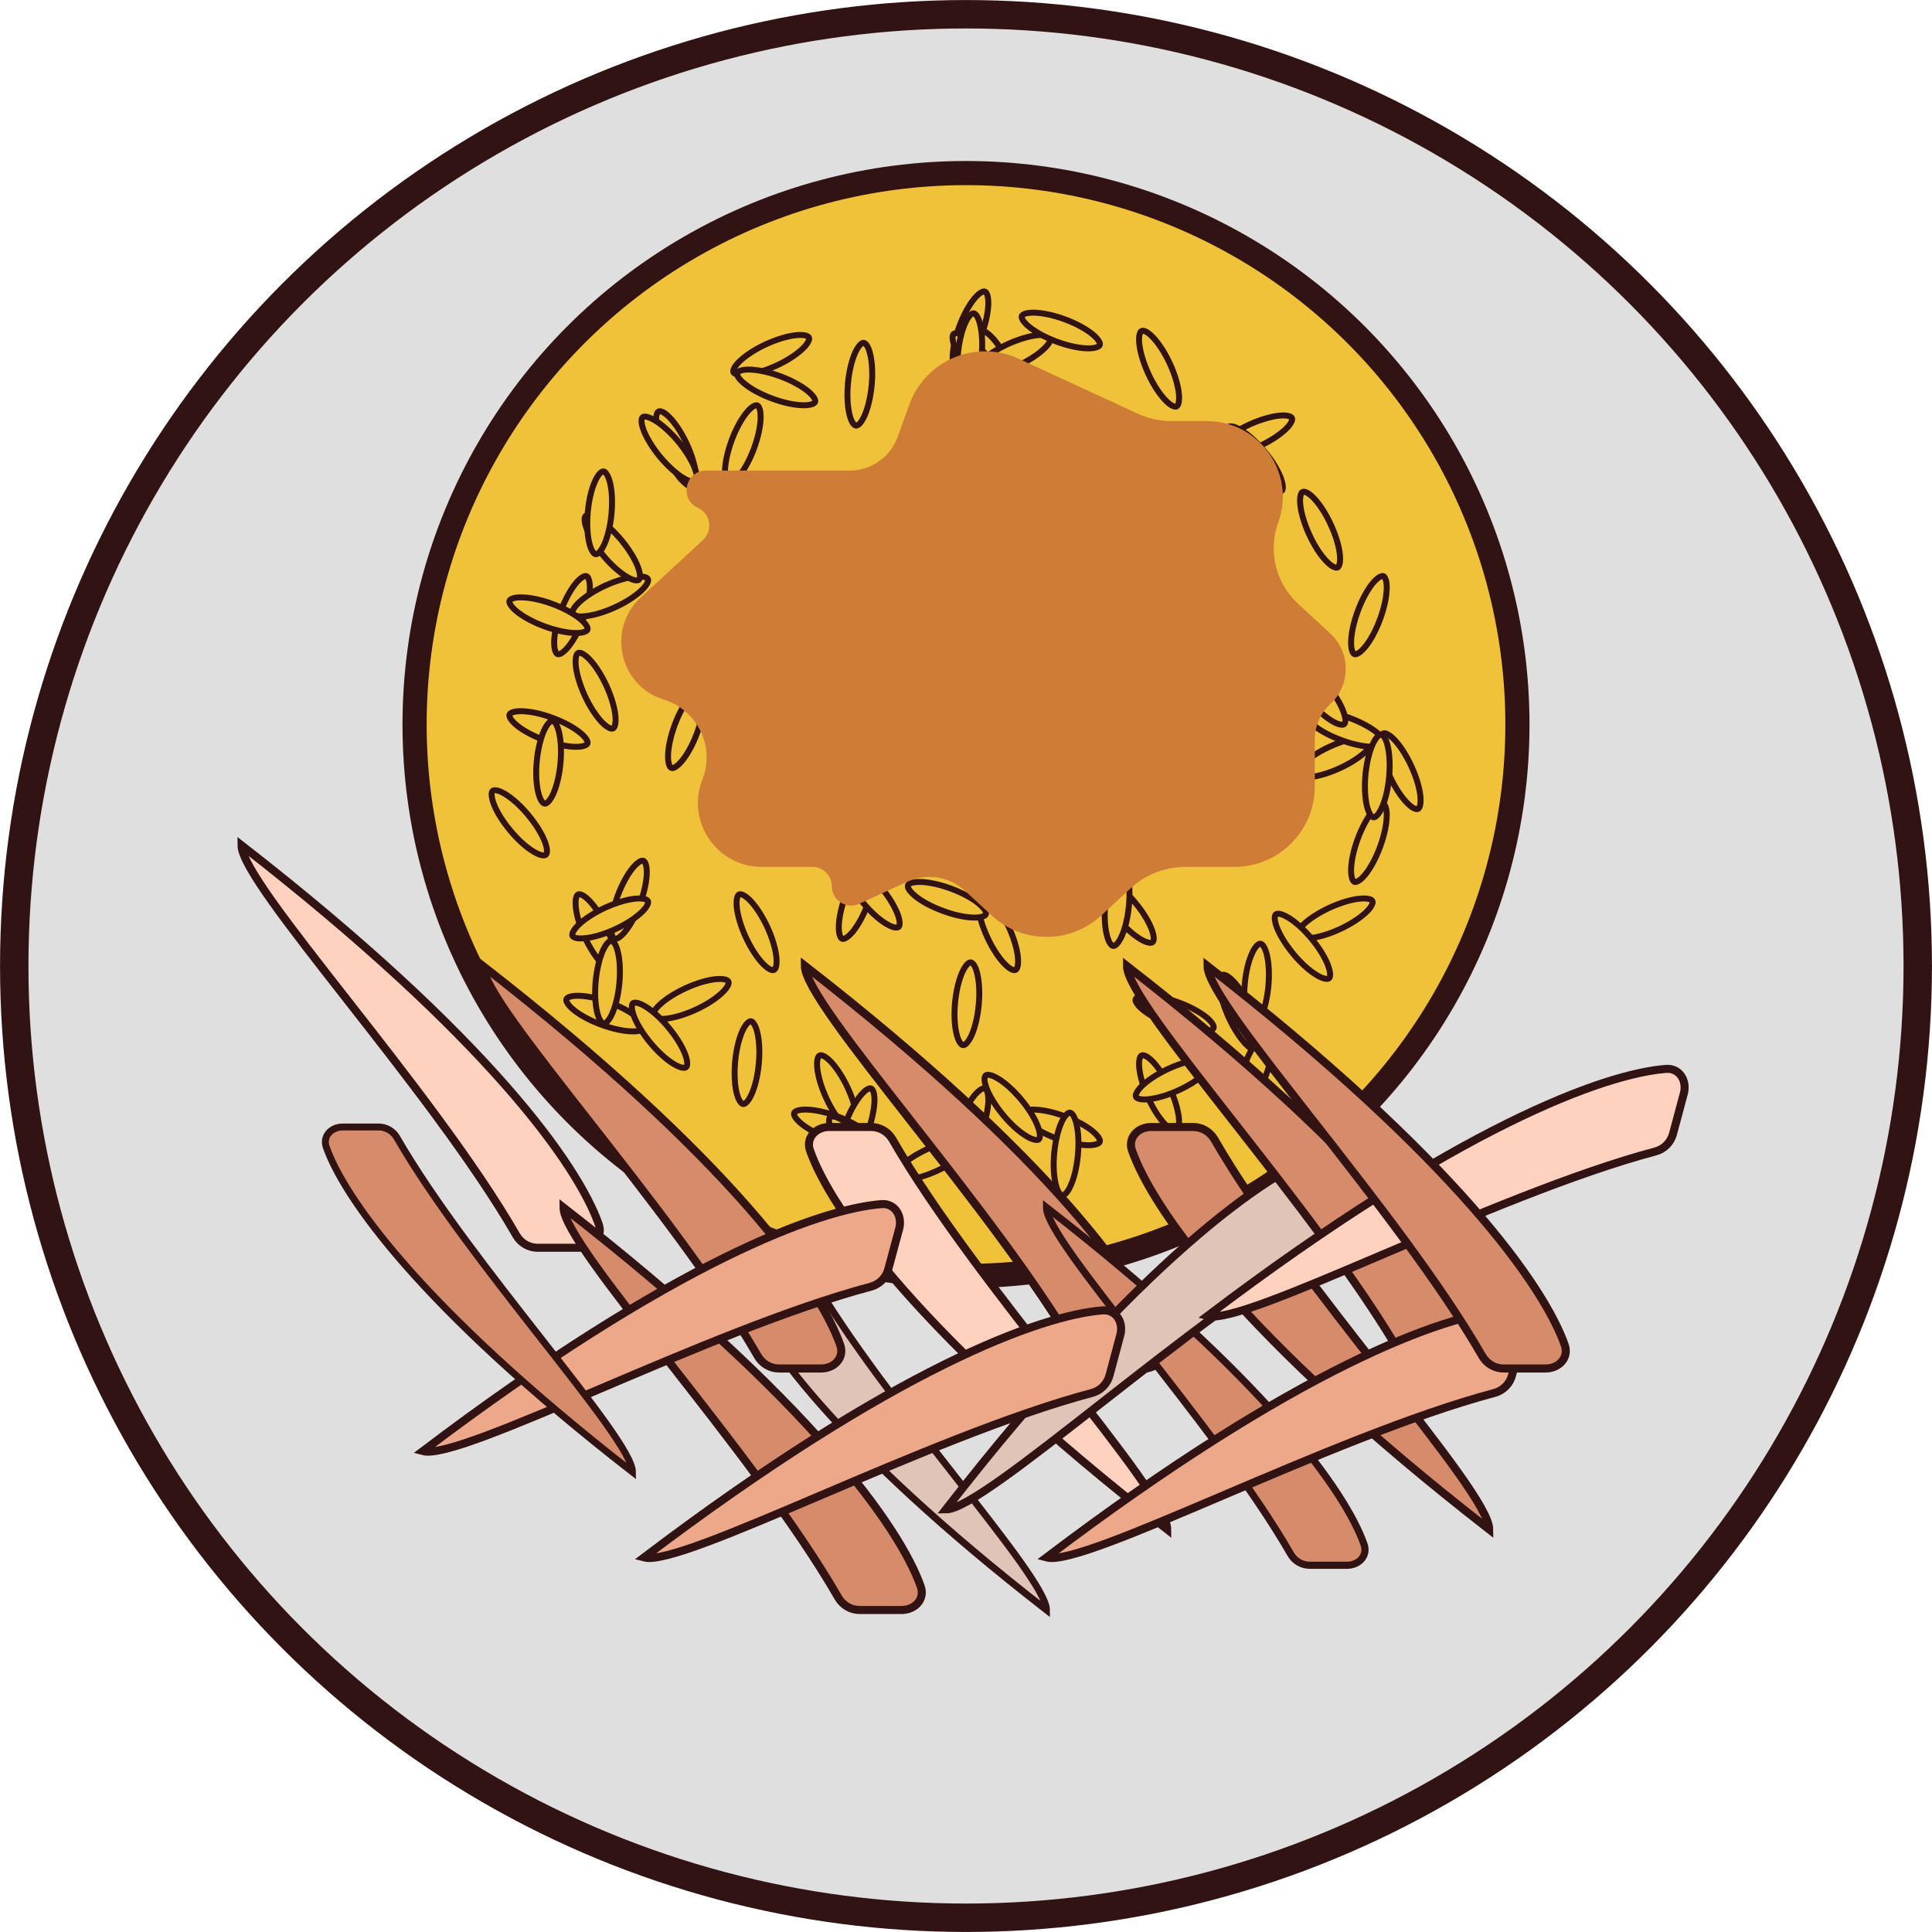 <svg width="24" height="24" viewBox="0 0 24 24" fill="none" xmlns="http://www.w3.org/2000/svg">
<circle cx="12" cy="12" r="11.823" fill="#E0DFDF" stroke="#321313" stroke-width="0.353"/>
<circle cx="12" cy="9" r="6.85" fill="#F0C23A" stroke="#321313" stroke-width="0.3"/>
<path d="M14.614 14.049C14.606 14.053 14.59 14.054 14.563 14.04C14.536 14.027 14.505 14.001 14.47 13.964C14.402 13.891 14.327 13.778 14.264 13.641C14.202 13.505 14.164 13.375 14.153 13.275C14.148 13.225 14.149 13.184 14.156 13.155C14.163 13.126 14.174 13.114 14.183 13.111C14.191 13.107 14.207 13.106 14.234 13.119C14.261 13.133 14.292 13.158 14.327 13.195C14.395 13.268 14.47 13.382 14.533 13.518C14.595 13.654 14.633 13.785 14.644 13.885C14.649 13.935 14.648 13.975 14.641 14.004C14.634 14.034 14.623 14.045 14.614 14.049Z" fill="#F0C23A" stroke="#321313" stroke-width="0.074"/>
<path d="M15.614 13.049C15.606 13.053 15.59 13.054 15.563 13.04C15.536 13.027 15.505 13.001 15.47 12.964C15.402 12.891 15.327 12.778 15.264 12.641C15.202 12.505 15.164 12.375 15.153 12.275C15.148 12.225 15.149 12.184 15.156 12.155C15.163 12.126 15.174 12.114 15.183 12.111C15.191 12.107 15.207 12.106 15.234 12.119C15.261 12.133 15.292 12.158 15.327 12.195C15.395 12.268 15.47 12.382 15.533 12.518C15.595 12.654 15.633 12.785 15.644 12.885C15.649 12.935 15.648 12.975 15.641 13.004C15.634 13.034 15.623 13.045 15.614 13.049Z" fill="#F0C23A" stroke="#321313" stroke-width="0.074"/>
<path d="M17.614 10.049C17.606 10.053 17.59 10.054 17.563 10.04C17.536 10.027 17.505 10.001 17.47 9.964C17.401 9.891 17.327 9.778 17.264 9.641C17.202 9.505 17.164 9.375 17.153 9.275C17.148 9.225 17.149 9.184 17.156 9.155C17.163 9.126 17.174 9.114 17.183 9.111C17.191 9.107 17.207 9.106 17.234 9.119C17.261 9.133 17.292 9.158 17.327 9.195C17.395 9.268 17.47 9.382 17.532 9.518C17.595 9.654 17.633 9.785 17.644 9.885C17.649 9.935 17.648 9.975 17.641 10.004C17.634 10.034 17.623 10.045 17.614 10.049Z" fill="#F0C23A" stroke="#321313" stroke-width="0.074"/>
<path d="M12.614 12.049C12.606 12.053 12.59 12.054 12.563 12.04C12.536 12.027 12.505 12.001 12.47 11.964C12.402 11.891 12.327 11.778 12.264 11.641C12.202 11.505 12.164 11.375 12.153 11.275C12.148 11.225 12.149 11.184 12.156 11.155C12.163 11.126 12.174 11.114 12.183 11.111C12.191 11.107 12.207 11.106 12.234 11.119C12.261 11.133 12.292 11.158 12.327 11.195C12.395 11.268 12.47 11.382 12.533 11.518C12.595 11.654 12.633 11.785 12.644 11.885C12.649 11.935 12.648 11.975 12.641 12.004C12.634 12.034 12.623 12.045 12.614 12.049Z" fill="#F0C23A" stroke="#321313" stroke-width="0.074"/>
<path d="M13.614 8.049C13.606 8.053 13.59 8.054 13.563 8.04C13.536 8.027 13.505 8.001 13.47 7.964C13.402 7.891 13.327 7.778 13.264 7.641C13.202 7.505 13.164 7.375 13.153 7.275C13.148 7.224 13.149 7.184 13.156 7.155C13.163 7.126 13.174 7.114 13.183 7.111C13.191 7.107 13.207 7.106 13.234 7.119C13.261 7.133 13.292 7.158 13.327 7.195C13.395 7.268 13.47 7.382 13.533 7.518C13.595 7.654 13.633 7.785 13.644 7.885C13.649 7.935 13.648 7.975 13.641 8.004C13.634 8.034 13.623 8.045 13.614 8.049Z" fill="#F0C23A" stroke="#321313" stroke-width="0.074"/>
<path d="M12.614 5.049C12.606 5.053 12.59 5.054 12.563 5.04C12.536 5.027 12.505 5.001 12.47 4.964C12.402 4.891 12.327 4.778 12.264 4.641C12.202 4.505 12.164 4.375 12.153 4.275C12.148 4.224 12.149 4.184 12.156 4.155C12.163 4.126 12.174 4.114 12.183 4.111C12.191 4.107 12.207 4.106 12.234 4.119C12.261 4.133 12.292 4.158 12.327 4.195C12.395 4.268 12.47 4.382 12.533 4.518C12.595 4.654 12.633 4.785 12.644 4.885C12.649 4.935 12.648 4.975 12.641 5.004C12.634 5.034 12.623 5.045 12.614 5.049Z" fill="#F0C23A" stroke="#321313" stroke-width="0.074"/>
<path d="M10.614 14.049C10.606 14.053 10.59 14.054 10.563 14.04C10.536 14.027 10.505 14.001 10.47 13.964C10.402 13.891 10.327 13.778 10.264 13.641C10.202 13.505 10.164 13.375 10.153 13.275C10.148 13.225 10.149 13.184 10.156 13.155C10.163 13.126 10.174 13.114 10.183 13.111C10.191 13.107 10.207 13.106 10.234 13.119C10.261 13.133 10.292 13.158 10.327 13.195C10.395 13.268 10.47 13.382 10.533 13.518C10.595 13.654 10.633 13.785 10.644 13.885C10.649 13.935 10.648 13.975 10.641 14.004C10.634 14.034 10.623 14.045 10.614 14.049Z" fill="#F0C23A" stroke="#321313" stroke-width="0.074"/>
<path d="M7.614 9.049C7.606 9.053 7.59 9.054 7.563 9.04C7.536 9.027 7.505 9.001 7.47 8.964C7.402 8.891 7.327 8.778 7.264 8.641C7.202 8.505 7.164 8.375 7.153 8.275C7.148 8.225 7.149 8.184 7.156 8.155C7.163 8.126 7.174 8.114 7.183 8.111C7.191 8.107 7.207 8.106 7.234 8.119C7.261 8.133 7.292 8.158 7.327 8.195C7.395 8.268 7.47 8.382 7.533 8.518C7.595 8.654 7.633 8.785 7.644 8.885C7.649 8.935 7.648 8.975 7.641 9.004C7.634 9.034 7.623 9.045 7.614 9.049Z" fill="#F0C23A" stroke="#321313" stroke-width="0.074"/>
<path d="M10.614 7.049C10.606 7.053 10.59 7.054 10.563 7.04C10.536 7.027 10.505 7.001 10.47 6.964C10.402 6.891 10.327 6.778 10.264 6.641C10.202 6.505 10.164 6.375 10.153 6.275C10.148 6.224 10.149 6.184 10.156 6.155C10.163 6.126 10.174 6.114 10.183 6.111C10.191 6.107 10.207 6.106 10.234 6.119C10.261 6.133 10.292 6.158 10.327 6.195C10.395 6.268 10.47 6.382 10.533 6.518C10.595 6.654 10.633 6.785 10.644 6.885C10.649 6.935 10.648 6.975 10.641 7.004C10.634 7.034 10.623 7.045 10.614 7.049Z" fill="#F0C23A" stroke="#321313" stroke-width="0.074"/>
<path d="M14.614 5.049C14.606 5.053 14.59 5.054 14.563 5.04C14.536 5.027 14.505 5.001 14.47 4.964C14.402 4.891 14.327 4.778 14.264 4.641C14.202 4.505 14.164 4.375 14.153 4.275C14.148 4.224 14.149 4.184 14.156 4.155C14.163 4.126 14.174 4.114 14.183 4.111C14.191 4.107 14.207 4.106 14.234 4.119C14.261 4.133 14.292 4.158 14.327 4.195C14.395 4.268 14.47 4.382 14.533 4.518C14.595 4.654 14.633 4.785 14.644 4.885C14.649 4.935 14.648 4.975 14.641 5.004C14.634 5.034 14.623 5.045 14.614 5.049Z" fill="#F0C23A" stroke="#321313" stroke-width="0.074"/>
<path d="M8.614 6.049C8.606 6.053 8.59 6.054 8.563 6.04C8.536 6.027 8.505 6.001 8.47 5.964C8.402 5.891 8.327 5.778 8.264 5.641C8.202 5.505 8.164 5.375 8.153 5.275C8.148 5.224 8.149 5.184 8.156 5.155C8.163 5.126 8.174 5.114 8.183 5.111C8.191 5.107 8.207 5.106 8.234 5.119C8.261 5.133 8.292 5.158 8.327 5.195C8.395 5.268 8.47 5.382 8.533 5.518C8.595 5.654 8.633 5.785 8.644 5.885C8.649 5.935 8.648 5.975 8.641 6.004C8.634 6.034 8.623 6.045 8.614 6.049Z" fill="#F0C23A" stroke="#321313" stroke-width="0.074"/>
<path d="M16.614 7.049C16.606 7.053 16.59 7.054 16.563 7.04C16.536 7.027 16.505 7.001 16.47 6.964C16.401 6.891 16.327 6.778 16.264 6.641C16.202 6.505 16.164 6.375 16.153 6.275C16.148 6.224 16.149 6.184 16.156 6.155C16.163 6.126 16.174 6.114 16.183 6.111C16.191 6.107 16.207 6.106 16.234 6.119C16.261 6.133 16.292 6.158 16.327 6.195C16.395 6.268 16.47 6.382 16.532 6.518C16.595 6.654 16.633 6.785 16.644 6.885C16.649 6.935 16.648 6.975 16.641 7.004C16.634 7.034 16.623 7.045 16.614 7.049Z" fill="#F0C23A" stroke="#321313" stroke-width="0.074"/>
<path d="M9.614 12.049C9.606 12.053 9.59 12.054 9.563 12.04C9.536 12.027 9.505 12.001 9.47 11.964C9.402 11.891 9.327 11.778 9.264 11.641C9.202 11.505 9.164 11.375 9.153 11.275C9.148 11.225 9.149 11.184 9.156 11.155C9.163 11.126 9.174 11.114 9.183 11.111C9.191 11.107 9.207 11.106 9.234 11.119C9.261 11.133 9.292 11.158 9.327 11.195C9.395 11.268 9.47 11.382 9.533 11.518C9.595 11.654 9.633 11.785 9.644 11.885C9.649 11.935 9.648 11.975 9.641 12.004C9.634 12.034 9.623 12.045 9.614 12.049Z" fill="#F0C23A" stroke="#321313" stroke-width="0.074"/>
<path d="M9.614 9.049C9.606 9.053 9.59 9.054 9.563 9.04C9.536 9.027 9.505 9.001 9.47 8.964C9.402 8.891 9.327 8.778 9.264 8.641C9.202 8.505 9.164 8.375 9.153 8.275C9.148 8.225 9.149 8.184 9.156 8.155C9.163 8.126 9.174 8.114 9.183 8.111C9.191 8.107 9.207 8.106 9.234 8.119C9.261 8.133 9.292 8.158 9.327 8.195C9.395 8.268 9.47 8.382 9.533 8.518C9.595 8.654 9.633 8.785 9.644 8.885C9.649 8.935 9.648 8.975 9.641 9.004C9.634 9.034 9.623 9.045 9.614 9.049Z" fill="#F0C23A" stroke="#321313" stroke-width="0.074"/>
<path d="M7.614 12.049C7.606 12.053 7.59 12.054 7.563 12.04C7.536 12.027 7.505 12.001 7.47 11.964C7.402 11.891 7.327 11.778 7.264 11.641C7.202 11.505 7.164 11.375 7.153 11.275C7.148 11.225 7.149 11.184 7.156 11.155C7.163 11.126 7.174 11.114 7.183 11.111C7.191 11.107 7.207 11.106 7.234 11.119C7.261 11.133 7.292 11.158 7.327 11.195C7.395 11.268 7.47 11.382 7.533 11.518C7.595 11.654 7.633 11.785 7.644 11.885C7.649 11.935 7.648 11.975 7.641 12.004C7.634 12.034 7.623 12.045 7.614 12.049Z" fill="#F0C23A" stroke="#321313" stroke-width="0.074"/>
<path d="M10.462 14.49C10.453 14.487 10.441 14.476 10.432 14.447C10.423 14.419 10.418 14.379 10.42 14.328C10.423 14.228 10.451 14.095 10.503 13.954C10.555 13.814 10.621 13.695 10.684 13.617C10.715 13.577 10.745 13.55 10.77 13.534C10.796 13.518 10.812 13.518 10.821 13.521C10.829 13.525 10.841 13.535 10.851 13.564C10.86 13.592 10.864 13.632 10.863 13.683C10.859 13.783 10.832 13.916 10.78 14.057C10.728 14.197 10.662 14.316 10.599 14.395C10.567 14.434 10.538 14.462 10.512 14.477C10.487 14.493 10.471 14.493 10.462 14.49Z" fill="#F0C23A" stroke="#321313" stroke-width="0.074"/>
<path d="M11.876 14.49C11.867 14.487 11.855 14.476 11.846 14.447C11.837 14.419 11.832 14.379 11.834 14.328C11.837 14.228 11.865 14.095 11.917 13.954C11.969 13.814 12.035 13.695 12.098 13.617C12.129 13.577 12.159 13.55 12.184 13.534C12.21 13.518 12.226 13.518 12.235 13.521C12.243 13.525 12.255 13.535 12.265 13.564C12.274 13.592 12.278 13.632 12.277 13.683C12.273 13.783 12.246 13.916 12.194 14.057C12.142 14.197 12.076 14.316 12.013 14.395C11.982 14.434 11.952 14.462 11.927 14.477C11.901 14.493 11.885 14.493 11.876 14.49Z" fill="#F0C23A" stroke="#321313" stroke-width="0.074"/>
<path d="M15.412 13.783C15.403 13.78 15.391 13.769 15.382 13.74C15.373 13.712 15.368 13.672 15.37 13.621C15.373 13.521 15.401 13.388 15.453 13.247C15.505 13.107 15.57 12.988 15.633 12.909C15.665 12.87 15.694 12.843 15.72 12.827C15.746 12.811 15.762 12.811 15.77 12.814C15.779 12.818 15.791 12.828 15.8 12.857C15.809 12.885 15.814 12.925 15.812 12.976C15.809 13.076 15.781 13.209 15.729 13.35C15.677 13.49 15.612 13.609 15.549 13.688C15.517 13.727 15.488 13.755 15.462 13.77C15.436 13.786 15.421 13.786 15.412 13.783Z" fill="#F0C23A" stroke="#321313" stroke-width="0.074"/>
<path d="M10.462 11.662C10.453 11.659 10.441 11.648 10.432 11.619C10.423 11.591 10.418 11.551 10.42 11.5C10.423 11.4 10.451 11.267 10.503 11.126C10.555 10.986 10.621 10.867 10.684 10.788C10.715 10.749 10.745 10.722 10.77 10.706C10.796 10.69 10.812 10.69 10.821 10.693C10.829 10.697 10.841 10.707 10.851 10.736C10.86 10.764 10.864 10.804 10.863 10.855C10.859 10.955 10.832 11.088 10.78 11.229C10.728 11.369 10.662 11.488 10.599 11.567C10.567 11.606 10.538 11.633 10.512 11.649C10.487 11.665 10.471 11.665 10.462 11.662Z" fill="#F0C23A" stroke="#321313" stroke-width="0.074"/>
<path d="M13.998 9.54C13.989 9.536 13.977 9.526 13.968 9.497C13.959 9.469 13.954 9.429 13.956 9.378C13.959 9.278 13.987 9.145 14.039 9.004C14.091 8.864 14.156 8.745 14.219 8.666C14.251 8.627 14.28 8.599 14.306 8.584C14.332 8.568 14.348 8.568 14.356 8.571C14.365 8.574 14.377 8.585 14.386 8.614C14.395 8.642 14.4 8.682 14.398 8.733C14.395 8.833 14.367 8.966 14.315 9.107C14.263 9.247 14.198 9.366 14.135 9.444C14.103 9.484 14.073 9.511 14.048 9.527C14.022 9.543 14.007 9.543 13.998 9.54Z" fill="#F0C23A" stroke="#321313" stroke-width="0.074"/>
<path d="M15.412 6.712C15.403 6.708 15.391 6.698 15.382 6.669C15.373 6.641 15.368 6.601 15.37 6.55C15.373 6.45 15.401 6.317 15.453 6.176C15.505 6.035 15.57 5.917 15.633 5.838C15.665 5.799 15.694 5.771 15.72 5.756C15.746 5.74 15.762 5.74 15.77 5.743C15.779 5.746 15.791 5.757 15.8 5.785C15.809 5.814 15.814 5.854 15.812 5.904C15.809 6.005 15.781 6.138 15.729 6.279C15.677 6.419 15.612 6.538 15.549 6.616C15.517 6.656 15.488 6.683 15.462 6.699C15.436 6.715 15.421 6.715 15.412 6.712Z" fill="#F0C23A" stroke="#321313" stroke-width="0.074"/>
<path d="M7.633 11.662C7.625 11.659 7.613 11.648 7.604 11.619C7.594 11.591 7.59 11.551 7.591 11.5C7.595 11.4 7.622 11.267 7.674 11.126C7.726 10.986 7.792 10.867 7.855 10.788C7.887 10.749 7.916 10.722 7.942 10.706C7.967 10.69 7.983 10.69 7.992 10.693C8.001 10.697 8.013 10.707 8.022 10.736C8.031 10.764 8.036 10.804 8.034 10.855C8.031 10.955 8.003 11.088 7.951 11.229C7.899 11.369 7.833 11.488 7.77 11.567C7.739 11.606 7.709 11.633 7.684 11.649C7.658 11.665 7.642 11.665 7.633 11.662Z" fill="#F0C23A" stroke="#321313" stroke-width="0.074"/>
<path d="M9.048 6.005C9.039 6.001 9.027 5.991 9.018 5.962C9.009 5.934 9.004 5.894 9.006 5.843C9.009 5.743 9.037 5.61 9.089 5.469C9.141 5.328 9.207 5.21 9.27 5.131C9.301 5.092 9.331 5.064 9.356 5.049C9.382 5.033 9.398 5.033 9.407 5.036C9.415 5.039 9.427 5.05 9.436 5.078C9.446 5.107 9.45 5.147 9.449 5.197C9.445 5.298 9.418 5.431 9.366 5.571C9.314 5.712 9.248 5.831 9.185 5.909C9.153 5.949 9.124 5.976 9.098 5.992C9.073 6.008 9.057 6.008 9.048 6.005Z" fill="#F0C23A" stroke="#321313" stroke-width="0.074"/>
<path d="M12.583 6.712C12.574 6.708 12.562 6.698 12.553 6.669C12.544 6.641 12.54 6.601 12.541 6.55C12.544 6.45 12.572 6.317 12.624 6.176C12.676 6.035 12.742 5.917 12.805 5.838C12.836 5.799 12.866 5.771 12.891 5.756C12.917 5.74 12.933 5.74 12.942 5.743C12.95 5.746 12.962 5.757 12.972 5.785C12.981 5.814 12.985 5.854 12.984 5.904C12.98 6.005 12.953 6.138 12.901 6.279C12.849 6.419 12.783 6.538 12.72 6.616C12.688 6.656 12.659 6.683 12.633 6.699C12.608 6.715 12.592 6.715 12.583 6.712Z" fill="#F0C23A" stroke="#321313" stroke-width="0.074"/>
<path d="M16.826 8.126C16.817 8.122 16.805 8.112 16.796 8.083C16.787 8.055 16.782 8.015 16.784 7.964C16.787 7.864 16.815 7.731 16.867 7.59C16.919 7.45 16.984 7.331 17.047 7.252C17.079 7.213 17.109 7.185 17.134 7.17C17.16 7.154 17.176 7.154 17.184 7.157C17.193 7.16 17.205 7.171 17.214 7.2C17.224 7.228 17.228 7.268 17.226 7.319C17.223 7.419 17.195 7.552 17.143 7.693C17.091 7.833 17.026 7.952 16.963 8.03C16.931 8.07 16.902 8.097 16.876 8.113C16.85 8.129 16.835 8.129 16.826 8.126Z" fill="#F0C23A" stroke="#321313" stroke-width="0.074"/>
<path d="M11.876 4.59C11.867 4.587 11.855 4.577 11.846 4.548C11.837 4.52 11.832 4.479 11.834 4.429C11.837 4.328 11.865 4.196 11.917 4.055C11.969 3.914 12.035 3.796 12.098 3.717C12.129 3.678 12.159 3.65 12.184 3.635C12.21 3.619 12.226 3.619 12.235 3.622C12.243 3.625 12.255 3.636 12.265 3.664C12.274 3.693 12.278 3.733 12.277 3.783C12.273 3.884 12.246 4.017 12.194 4.157C12.142 4.298 12.076 4.417 12.013 4.495C11.982 4.535 11.952 4.562 11.927 4.578C11.901 4.594 11.885 4.594 11.876 4.59Z" fill="#F0C23A" stroke="#321313" stroke-width="0.074"/>
<path d="M16.826 10.955C16.817 10.951 16.805 10.941 16.796 10.912C16.787 10.884 16.782 10.844 16.784 10.793C16.787 10.693 16.815 10.56 16.867 10.419C16.919 10.279 16.984 10.16 17.047 10.081C17.079 10.042 17.109 10.014 17.134 9.999C17.16 9.983 17.176 9.983 17.184 9.986C17.193 9.989 17.205 10 17.214 10.029C17.224 10.057 17.228 10.097 17.226 10.148C17.223 10.248 17.195 10.381 17.143 10.522C17.091 10.662 17.026 10.781 16.963 10.86C16.931 10.899 16.902 10.927 16.876 10.942C16.85 10.958 16.835 10.958 16.826 10.955Z" fill="#F0C23A" stroke="#321313" stroke-width="0.074"/>
<path d="M8.341 9.54C8.332 9.536 8.32 9.526 8.311 9.497C8.302 9.469 8.297 9.429 8.299 9.378C8.302 9.278 8.33 9.145 8.382 9.004C8.434 8.864 8.5 8.745 8.563 8.666C8.594 8.627 8.624 8.599 8.649 8.584C8.675 8.568 8.691 8.568 8.7 8.571C8.708 8.574 8.72 8.585 8.729 8.614C8.739 8.642 8.743 8.682 8.741 8.733C8.738 8.833 8.711 8.966 8.659 9.107C8.607 9.247 8.541 9.366 8.478 9.444C8.446 9.484 8.417 9.511 8.391 9.527C8.366 9.543 8.35 9.543 8.341 9.54Z" fill="#F0C23A" stroke="#321313" stroke-width="0.074"/>
<path d="M10.462 7.419C10.453 7.415 10.441 7.405 10.432 7.376C10.423 7.348 10.418 7.308 10.42 7.257C10.423 7.157 10.451 7.024 10.503 6.883C10.555 6.743 10.621 6.624 10.684 6.545C10.715 6.506 10.745 6.478 10.77 6.463C10.796 6.447 10.812 6.447 10.821 6.45C10.829 6.453 10.841 6.464 10.851 6.493C10.86 6.521 10.864 6.561 10.863 6.612C10.859 6.712 10.832 6.845 10.78 6.986C10.728 7.126 10.662 7.245 10.599 7.323C10.567 7.363 10.538 7.39 10.512 7.406C10.487 7.422 10.471 7.422 10.462 7.419Z" fill="#F0C23A" stroke="#321313" stroke-width="0.074"/>
<path d="M6.926 8.126C6.918 8.122 6.906 8.112 6.896 8.083C6.887 8.055 6.883 8.015 6.884 7.964C6.888 7.864 6.915 7.731 6.967 7.59C7.019 7.45 7.085 7.331 7.148 7.252C7.18 7.213 7.209 7.185 7.235 7.17C7.26 7.154 7.276 7.154 7.285 7.157C7.294 7.16 7.306 7.171 7.315 7.2C7.324 7.228 7.329 7.268 7.327 7.319C7.324 7.419 7.296 7.552 7.244 7.693C7.192 7.833 7.126 7.952 7.063 8.03C7.032 8.07 7.002 8.097 6.977 8.113C6.951 8.129 6.935 8.129 6.926 8.126Z" fill="#F0C23A" stroke="#321313" stroke-width="0.074"/>
<path d="M7.111 11.625C7.107 11.616 7.106 11.601 7.12 11.574C7.133 11.547 7.158 11.516 7.195 11.481C7.269 11.412 7.382 11.338 7.518 11.275C7.655 11.213 7.785 11.175 7.885 11.164C7.935 11.159 7.976 11.16 8.005 11.167C8.034 11.174 8.045 11.185 8.049 11.194C8.053 11.202 8.054 11.218 8.04 11.245C8.027 11.271 8.002 11.303 7.965 11.337C7.891 11.406 7.778 11.481 7.642 11.543C7.505 11.606 7.375 11.643 7.275 11.654C7.225 11.66 7.184 11.659 7.155 11.652C7.126 11.644 7.115 11.633 7.111 11.625Z" fill="#F0C23A" stroke="#321313" stroke-width="0.074"/>
<path d="M8.111 12.625C8.107 12.616 8.106 12.601 8.12 12.574C8.133 12.547 8.158 12.516 8.195 12.481C8.269 12.412 8.382 12.338 8.518 12.275C8.655 12.213 8.785 12.175 8.885 12.164C8.935 12.159 8.976 12.16 9.005 12.167C9.034 12.174 9.045 12.185 9.049 12.194C9.053 12.202 9.054 12.218 9.04 12.245C9.027 12.271 9.002 12.303 8.965 12.337C8.891 12.406 8.778 12.481 8.642 12.543C8.505 12.606 8.375 12.643 8.275 12.654C8.225 12.66 8.184 12.659 8.155 12.652C8.126 12.644 8.115 12.633 8.111 12.625Z" fill="#F0C23A" stroke="#321313" stroke-width="0.074"/>
<path d="M11.111 14.625C11.107 14.616 11.106 14.601 11.12 14.574C11.133 14.547 11.158 14.516 11.195 14.481C11.269 14.412 11.382 14.338 11.518 14.275C11.655 14.213 11.785 14.175 11.885 14.164C11.935 14.159 11.976 14.16 12.005 14.167C12.034 14.174 12.045 14.185 12.049 14.194C12.053 14.202 12.054 14.218 12.04 14.245C12.027 14.271 12.002 14.303 11.965 14.337C11.891 14.406 11.778 14.481 11.642 14.543C11.505 14.606 11.375 14.643 11.275 14.654C11.225 14.66 11.184 14.659 11.155 14.652C11.126 14.644 11.115 14.633 11.111 14.625Z" fill="#F0C23A" stroke="#321313" stroke-width="0.074"/>
<path d="M9.111 9.625C9.107 9.616 9.106 9.601 9.12 9.574C9.133 9.547 9.158 9.516 9.195 9.481C9.269 9.412 9.382 9.338 9.518 9.275C9.655 9.213 9.785 9.175 9.885 9.164C9.935 9.159 9.976 9.16 10.005 9.167C10.034 9.174 10.045 9.185 10.049 9.194C10.053 9.202 10.054 9.218 10.04 9.245C10.027 9.271 10.002 9.303 9.965 9.337C9.891 9.406 9.778 9.481 9.642 9.543C9.505 9.606 9.375 9.643 9.275 9.654C9.225 9.66 9.184 9.658 9.155 9.651C9.126 9.644 9.115 9.633 9.111 9.625Z" fill="#F0C23A" stroke="#321313" stroke-width="0.074"/>
<path d="M13.111 10.625C13.107 10.616 13.106 10.601 13.12 10.574C13.133 10.547 13.158 10.516 13.195 10.481C13.269 10.412 13.382 10.338 13.518 10.275C13.655 10.213 13.785 10.175 13.885 10.164C13.935 10.159 13.976 10.16 14.005 10.167C14.034 10.174 14.045 10.185 14.049 10.194C14.053 10.202 14.054 10.218 14.04 10.245C14.027 10.271 14.002 10.303 13.965 10.337C13.891 10.406 13.778 10.481 13.642 10.543C13.505 10.606 13.375 10.643 13.275 10.654C13.225 10.66 13.184 10.659 13.155 10.652C13.126 10.644 13.115 10.633 13.111 10.625Z" fill="#F0C23A" stroke="#321313" stroke-width="0.074"/>
<path d="M16.111 9.625C16.107 9.616 16.106 9.601 16.12 9.574C16.133 9.547 16.158 9.516 16.195 9.481C16.269 9.412 16.382 9.338 16.518 9.275C16.654 9.213 16.785 9.175 16.885 9.164C16.935 9.159 16.976 9.16 17.005 9.167C17.034 9.174 17.045 9.185 17.049 9.194C17.053 9.202 17.054 9.218 17.04 9.245C17.027 9.271 17.002 9.303 16.965 9.337C16.891 9.406 16.778 9.481 16.642 9.543C16.505 9.606 16.375 9.643 16.275 9.654C16.225 9.66 16.184 9.658 16.155 9.651C16.126 9.644 16.115 9.633 16.111 9.625Z" fill="#F0C23A" stroke="#321313" stroke-width="0.074"/>
<path d="M7.111 7.625C7.107 7.616 7.106 7.601 7.12 7.574C7.133 7.547 7.158 7.516 7.195 7.481C7.269 7.412 7.382 7.338 7.518 7.275C7.655 7.213 7.785 7.175 7.885 7.164C7.935 7.159 7.976 7.16 8.005 7.167C8.034 7.174 8.045 7.185 8.049 7.194C8.053 7.202 8.054 7.218 8.04 7.245C8.027 7.271 8.002 7.303 7.965 7.337C7.891 7.406 7.778 7.481 7.642 7.543C7.505 7.606 7.375 7.643 7.275 7.654C7.225 7.66 7.184 7.658 7.155 7.651C7.126 7.644 7.115 7.633 7.111 7.625Z" fill="#F0C23A" stroke="#321313" stroke-width="0.074"/>
<path d="M12.111 4.625C12.107 4.616 12.106 4.601 12.12 4.574C12.133 4.547 12.158 4.516 12.195 4.481C12.269 4.412 12.382 4.338 12.518 4.275C12.655 4.213 12.785 4.175 12.885 4.164C12.935 4.159 12.976 4.16 13.005 4.167C13.034 4.174 13.045 4.185 13.049 4.194C13.053 4.202 13.054 4.218 13.04 4.245C13.027 4.271 13.002 4.303 12.965 4.337C12.891 4.406 12.778 4.481 12.642 4.543C12.505 4.606 12.375 4.643 12.275 4.654C12.225 4.66 12.184 4.658 12.155 4.651C12.126 4.644 12.115 4.633 12.111 4.625Z" fill="#F0C23A" stroke="#321313" stroke-width="0.074"/>
<path d="M14.111 7.625C14.107 7.616 14.106 7.601 14.12 7.574C14.133 7.547 14.158 7.516 14.195 7.481C14.269 7.412 14.382 7.338 14.518 7.275C14.655 7.213 14.785 7.175 14.885 7.164C14.935 7.159 14.976 7.16 15.005 7.167C15.034 7.174 15.045 7.185 15.049 7.194C15.053 7.202 15.054 7.218 15.04 7.245C15.027 7.271 15.002 7.303 14.965 7.337C14.891 7.406 14.778 7.481 14.642 7.543C14.505 7.606 14.375 7.643 14.275 7.654C14.225 7.66 14.184 7.658 14.155 7.651C14.126 7.644 14.115 7.633 14.111 7.625Z" fill="#F0C23A" stroke="#321313" stroke-width="0.074"/>
<path d="M16.111 11.625C16.107 11.616 16.106 11.601 16.12 11.574C16.133 11.547 16.158 11.516 16.195 11.481C16.269 11.412 16.382 11.338 16.518 11.275C16.654 11.213 16.785 11.175 16.885 11.164C16.935 11.159 16.976 11.16 17.005 11.167C17.034 11.174 17.045 11.185 17.049 11.194C17.053 11.202 17.054 11.218 17.04 11.245C17.027 11.271 17.002 11.303 16.965 11.337C16.891 11.406 16.778 11.481 16.642 11.543C16.505 11.606 16.375 11.643 16.275 11.654C16.225 11.66 16.184 11.659 16.155 11.652C16.126 11.644 16.115 11.633 16.111 11.625Z" fill="#F0C23A" stroke="#321313" stroke-width="0.074"/>
<path d="M15.111 5.625C15.107 5.616 15.106 5.601 15.12 5.574C15.133 5.547 15.158 5.516 15.195 5.481C15.269 5.412 15.382 5.338 15.518 5.275C15.655 5.213 15.785 5.175 15.885 5.164C15.935 5.159 15.976 5.16 16.005 5.167C16.034 5.174 16.045 5.185 16.049 5.194C16.053 5.202 16.054 5.218 16.04 5.245C16.027 5.271 16.002 5.303 15.965 5.337C15.891 5.406 15.778 5.481 15.642 5.543C15.505 5.606 15.375 5.643 15.275 5.654C15.225 5.66 15.184 5.658 15.155 5.651C15.126 5.644 15.115 5.633 15.111 5.625Z" fill="#F0C23A" stroke="#321313" stroke-width="0.074"/>
<path d="M14.111 13.625C14.107 13.616 14.106 13.601 14.12 13.574C14.133 13.547 14.158 13.516 14.195 13.481C14.269 13.412 14.382 13.338 14.518 13.275C14.655 13.213 14.785 13.175 14.885 13.164C14.935 13.159 14.976 13.16 15.005 13.167C15.034 13.174 15.045 13.185 15.049 13.194C15.053 13.202 15.054 13.218 15.04 13.245C15.027 13.271 15.002 13.303 14.965 13.337C14.891 13.406 14.778 13.481 14.642 13.543C14.505 13.606 14.375 13.643 14.275 13.654C14.225 13.66 14.184 13.659 14.155 13.652C14.126 13.644 14.115 13.633 14.111 13.625Z" fill="#F0C23A" stroke="#321313" stroke-width="0.074"/>
<path d="M9.111 6.625C9.107 6.616 9.106 6.601 9.12 6.574C9.133 6.547 9.158 6.516 9.195 6.481C9.269 6.412 9.382 6.338 9.518 6.275C9.655 6.213 9.785 6.175 9.885 6.164C9.935 6.159 9.976 6.16 10.005 6.167C10.034 6.174 10.045 6.185 10.049 6.194C10.053 6.202 10.054 6.218 10.04 6.245C10.027 6.271 10.002 6.303 9.965 6.337C9.891 6.406 9.778 6.481 9.642 6.543C9.505 6.606 9.375 6.643 9.275 6.654C9.225 6.66 9.184 6.658 9.155 6.651C9.126 6.644 9.115 6.633 9.111 6.625Z" fill="#F0C23A" stroke="#321313" stroke-width="0.074"/>
<path d="M12.111 6.625C12.107 6.616 12.106 6.601 12.12 6.574C12.133 6.547 12.158 6.516 12.195 6.481C12.269 6.412 12.382 6.338 12.518 6.275C12.655 6.213 12.785 6.175 12.885 6.164C12.935 6.159 12.976 6.16 13.005 6.167C13.034 6.174 13.045 6.185 13.049 6.194C13.053 6.202 13.054 6.218 13.04 6.245C13.027 6.271 13.002 6.303 12.965 6.337C12.891 6.406 12.778 6.481 12.642 6.543C12.505 6.606 12.375 6.643 12.275 6.654C12.225 6.66 12.184 6.658 12.155 6.651C12.126 6.644 12.115 6.633 12.111 6.625Z" fill="#F0C23A" stroke="#321313" stroke-width="0.074"/>
<path d="M9.111 4.625C9.107 4.616 9.106 4.601 9.12 4.574C9.133 4.547 9.158 4.516 9.195 4.481C9.269 4.412 9.382 4.338 9.518 4.275C9.655 4.213 9.785 4.175 9.885 4.164C9.935 4.159 9.976 4.16 10.005 4.167C10.034 4.174 10.045 4.185 10.049 4.194C10.053 4.202 10.054 4.218 10.04 4.245C10.027 4.271 10.002 4.303 9.965 4.337C9.891 4.406 9.778 4.481 9.642 4.543C9.505 4.606 9.375 4.643 9.275 4.654C9.225 4.66 9.184 4.658 9.155 4.651C9.126 4.644 9.115 4.633 9.111 4.625Z" fill="#F0C23A" stroke="#321313" stroke-width="0.074"/>
<path d="M6.329 7.463C6.332 7.454 6.343 7.442 6.371 7.433C6.4 7.423 6.44 7.419 6.49 7.421C6.591 7.424 6.724 7.451 6.864 7.503C7.005 7.556 7.124 7.621 7.202 7.684C7.242 7.716 7.269 7.745 7.285 7.771C7.301 7.797 7.301 7.812 7.298 7.821C7.294 7.83 7.284 7.842 7.255 7.851C7.227 7.86 7.187 7.865 7.136 7.863C7.036 7.86 6.903 7.832 6.762 7.78C6.621 7.728 6.503 7.662 6.424 7.6C6.385 7.568 6.357 7.538 6.342 7.513C6.326 7.487 6.326 7.471 6.329 7.463Z" fill="#F0C23A" stroke="#321313" stroke-width="0.074"/>
<path d="M6.329 8.877C6.332 8.868 6.343 8.856 6.371 8.847C6.4 8.838 6.44 8.833 6.49 8.835C6.591 8.838 6.724 8.865 6.864 8.918C7.005 8.97 7.124 9.035 7.202 9.098C7.242 9.13 7.269 9.159 7.285 9.185C7.301 9.211 7.301 9.226 7.298 9.235C7.294 9.244 7.284 9.256 7.255 9.265C7.227 9.274 7.187 9.279 7.136 9.277C7.036 9.274 6.903 9.246 6.762 9.194C6.621 9.142 6.503 9.077 6.424 9.014C6.385 8.982 6.357 8.952 6.342 8.927C6.326 8.901 6.326 8.885 6.329 8.877Z" fill="#F0C23A" stroke="#321313" stroke-width="0.074"/>
<path d="M7.036 12.412C7.039 12.403 7.05 12.391 7.078 12.382C7.107 12.373 7.147 12.368 7.197 12.37C7.298 12.373 7.431 12.401 7.571 12.453C7.712 12.505 7.831 12.57 7.909 12.633C7.949 12.665 7.976 12.694 7.992 12.72C8.008 12.746 8.008 12.762 8.005 12.77C8.001 12.779 7.991 12.791 7.962 12.8C7.934 12.809 7.894 12.814 7.843 12.812C7.743 12.809 7.61 12.781 7.469 12.729C7.328 12.677 7.21 12.612 7.131 12.549C7.092 12.517 7.064 12.488 7.049 12.462C7.033 12.436 7.033 12.421 7.036 12.412Z" fill="#F0C23A" stroke="#321313" stroke-width="0.074"/>
<path d="M9.158 7.463C9.161 7.454 9.171 7.442 9.2 7.433C9.228 7.423 9.269 7.419 9.319 7.421C9.42 7.424 9.552 7.451 9.693 7.503C9.834 7.556 9.952 7.621 10.031 7.684C10.07 7.716 10.098 7.745 10.113 7.771C10.129 7.797 10.129 7.812 10.126 7.821C10.123 7.83 10.113 7.842 10.084 7.851C10.055 7.86 10.015 7.865 9.965 7.863C9.864 7.86 9.731 7.832 9.591 7.78C9.45 7.728 9.331 7.662 9.253 7.6C9.213 7.568 9.186 7.538 9.17 7.513C9.155 7.487 9.154 7.471 9.158 7.463Z" fill="#F0C23A" stroke="#321313" stroke-width="0.074"/>
<path d="M11.279 10.998C11.282 10.989 11.292 10.977 11.321 10.968C11.35 10.959 11.39 10.954 11.44 10.956C11.541 10.959 11.674 10.987 11.814 11.039C11.955 11.091 12.074 11.156 12.152 11.219C12.191 11.251 12.219 11.28 12.235 11.306C12.25 11.332 12.25 11.348 12.247 11.356C12.244 11.365 12.234 11.377 12.205 11.386C12.176 11.395 12.136 11.4 12.086 11.398C11.985 11.395 11.852 11.367 11.712 11.315C11.571 11.263 11.452 11.198 11.374 11.135C11.335 11.103 11.307 11.073 11.291 11.048C11.276 11.022 11.275 11.007 11.279 10.998Z" fill="#F0C23A" stroke="#321313" stroke-width="0.074"/>
<path d="M14.107 12.412C14.111 12.403 14.121 12.391 14.15 12.382C14.178 12.373 14.218 12.368 14.269 12.37C14.369 12.373 14.502 12.401 14.643 12.453C14.783 12.505 14.902 12.57 14.981 12.633C15.02 12.665 15.048 12.694 15.063 12.72C15.079 12.746 15.079 12.762 15.076 12.77C15.073 12.779 15.062 12.791 15.033 12.8C15.005 12.809 14.965 12.814 14.914 12.812C14.814 12.809 14.681 12.781 14.54 12.729C14.4 12.677 14.281 12.612 14.203 12.549C14.163 12.517 14.136 12.488 14.12 12.462C14.104 12.436 14.104 12.421 14.107 12.412Z" fill="#F0C23A" stroke="#321313" stroke-width="0.074"/>
<path d="M9.158 4.633C9.161 4.625 9.171 4.613 9.2 4.604C9.228 4.594 9.269 4.59 9.319 4.591C9.42 4.595 9.552 4.622 9.693 4.674C9.834 4.726 9.952 4.792 10.031 4.855C10.07 4.887 10.098 4.916 10.113 4.942C10.129 4.967 10.129 4.983 10.126 4.992C10.123 5.001 10.113 5.013 10.084 5.022C10.055 5.031 10.015 5.036 9.965 5.034C9.864 5.031 9.731 5.003 9.591 4.951C9.45 4.899 9.331 4.833 9.253 4.77C9.213 4.739 9.186 4.709 9.17 4.684C9.155 4.658 9.154 4.642 9.158 4.633Z" fill="#F0C23A" stroke="#321313" stroke-width="0.074"/>
<path d="M14.814 6.048C14.818 6.039 14.828 6.027 14.857 6.018C14.885 6.008 14.925 6.004 14.976 6.006C15.076 6.009 15.209 6.036 15.35 6.088C15.49 6.14 15.609 6.206 15.688 6.269C15.727 6.301 15.755 6.33 15.77 6.356C15.786 6.382 15.786 6.397 15.783 6.406C15.78 6.415 15.769 6.427 15.74 6.436C15.712 6.445 15.672 6.45 15.621 6.448C15.521 6.445 15.388 6.417 15.247 6.365C15.107 6.313 14.988 6.247 14.909 6.184C14.87 6.153 14.843 6.123 14.827 6.098C14.811 6.072 14.811 6.056 14.814 6.048Z" fill="#F0C23A" stroke="#321313" stroke-width="0.074"/>
<path d="M14.107 9.584C14.111 9.575 14.121 9.563 14.15 9.554C14.178 9.545 14.218 9.54 14.269 9.542C14.369 9.545 14.502 9.573 14.643 9.625C14.783 9.677 14.902 9.742 14.981 9.805C15.02 9.837 15.048 9.866 15.063 9.892C15.079 9.918 15.079 9.933 15.076 9.942C15.073 9.951 15.062 9.963 15.033 9.972C15.005 9.981 14.965 9.986 14.914 9.984C14.814 9.981 14.681 9.953 14.54 9.901C14.4 9.849 14.281 9.784 14.203 9.721C14.163 9.689 14.136 9.659 14.12 9.634C14.104 9.608 14.104 9.592 14.107 9.584Z" fill="#F0C23A" stroke="#321313" stroke-width="0.074"/>
<path d="M12.693 13.826C12.697 13.817 12.707 13.805 12.736 13.796C12.764 13.787 12.804 13.782 12.855 13.784C12.955 13.787 13.088 13.815 13.229 13.867C13.369 13.919 13.488 13.984 13.567 14.047C13.606 14.079 13.633 14.109 13.649 14.134C13.665 14.16 13.665 14.176 13.662 14.184C13.659 14.193 13.648 14.205 13.619 14.214C13.591 14.223 13.551 14.228 13.5 14.226C13.4 14.223 13.267 14.195 13.126 14.143C12.986 14.091 12.867 14.026 12.788 13.963C12.749 13.931 12.722 13.902 12.706 13.876C12.69 13.85 12.69 13.835 12.693 13.826Z" fill="#F0C23A" stroke="#321313" stroke-width="0.074"/>
<path d="M16.228 8.877C16.232 8.868 16.242 8.856 16.271 8.847C16.299 8.838 16.339 8.833 16.39 8.835C16.49 8.838 16.623 8.865 16.764 8.918C16.904 8.97 17.023 9.035 17.102 9.098C17.141 9.13 17.169 9.159 17.184 9.185C17.2 9.211 17.2 9.226 17.197 9.235C17.194 9.244 17.183 9.256 17.154 9.265C17.126 9.274 17.086 9.279 17.035 9.277C16.935 9.274 16.802 9.246 16.661 9.194C16.521 9.142 16.402 9.077 16.324 9.014C16.284 8.982 16.257 8.952 16.241 8.927C16.225 8.901 16.225 8.885 16.228 8.877Z" fill="#F0C23A" stroke="#321313" stroke-width="0.074"/>
<path d="M9.865 13.826C9.868 13.817 9.878 13.805 9.907 13.796C9.935 13.787 9.976 13.782 10.026 13.784C10.127 13.787 10.259 13.815 10.4 13.867C10.541 13.919 10.659 13.984 10.738 14.047C10.777 14.079 10.805 14.109 10.82 14.134C10.836 14.16 10.836 14.176 10.833 14.184C10.83 14.193 10.819 14.205 10.791 14.214C10.762 14.223 10.722 14.228 10.672 14.226C10.571 14.223 10.438 14.195 10.298 14.143C10.157 14.091 10.038 14.026 9.96 13.963C9.92 13.931 9.893 13.902 9.877 13.876C9.862 13.85 9.861 13.835 9.865 13.826Z" fill="#F0C23A" stroke="#321313" stroke-width="0.074"/>
<path d="M11.279 5.34C11.282 5.332 11.292 5.32 11.321 5.311C11.35 5.301 11.39 5.297 11.44 5.299C11.541 5.302 11.674 5.329 11.814 5.381C11.955 5.433 12.074 5.499 12.152 5.562C12.191 5.594 12.219 5.623 12.235 5.649C12.25 5.674 12.25 5.69 12.247 5.699C12.244 5.708 12.234 5.72 12.205 5.729C12.176 5.738 12.136 5.743 12.086 5.741C11.985 5.738 11.852 5.71 11.712 5.658C11.571 5.606 11.452 5.54 11.374 5.477C11.335 5.446 11.307 5.416 11.291 5.391C11.276 5.365 11.275 5.349 11.279 5.34Z" fill="#F0C23A" stroke="#321313" stroke-width="0.074"/>
<path d="M13.4 7.463C13.403 7.454 13.414 7.442 13.443 7.433C13.471 7.423 13.511 7.419 13.562 7.421C13.662 7.424 13.795 7.451 13.936 7.503C14.076 7.556 14.195 7.621 14.274 7.684C14.313 7.716 14.341 7.745 14.356 7.771C14.372 7.797 14.372 7.812 14.369 7.821C14.366 7.83 14.355 7.842 14.326 7.851C14.298 7.86 14.258 7.865 14.207 7.863C14.107 7.86 13.974 7.832 13.833 7.78C13.693 7.728 13.574 7.662 13.495 7.6C13.456 7.568 13.428 7.538 13.413 7.513C13.397 7.487 13.397 7.471 13.4 7.463Z" fill="#F0C23A" stroke="#321313" stroke-width="0.074"/>
<path d="M12.693 3.926C12.697 3.918 12.707 3.906 12.736 3.896C12.764 3.887 12.804 3.883 12.855 3.884C12.955 3.888 13.088 3.915 13.229 3.967C13.369 4.019 13.488 4.085 13.567 4.148C13.606 4.18 13.633 4.209 13.649 4.235C13.665 4.26 13.665 4.276 13.662 4.285C13.659 4.294 13.648 4.306 13.619 4.315C13.591 4.324 13.551 4.329 13.5 4.327C13.4 4.324 13.267 4.296 13.126 4.244C12.986 4.192 12.867 4.126 12.788 4.063C12.749 4.032 12.722 4.002 12.706 3.977C12.69 3.951 12.69 3.935 12.693 3.926Z" fill="#F0C23A" stroke="#321313" stroke-width="0.074"/>
<path d="M7.983 5.183C7.99 5.177 8.005 5.172 8.035 5.178C8.064 5.185 8.101 5.201 8.144 5.227C8.23 5.281 8.331 5.371 8.427 5.486C8.522 5.602 8.592 5.718 8.629 5.812C8.647 5.859 8.656 5.898 8.657 5.928C8.658 5.958 8.65 5.972 8.643 5.978C8.636 5.984 8.621 5.989 8.591 5.983C8.562 5.976 8.525 5.96 8.482 5.934C8.397 5.88 8.295 5.79 8.199 5.675C8.104 5.559 8.034 5.443 7.997 5.349C7.979 5.302 7.97 5.263 7.969 5.233C7.968 5.203 7.976 5.189 7.983 5.183Z" fill="#F0C23A" stroke="#321313" stroke-width="0.074"/>
<path d="M7.276 6.408C7.283 6.402 7.298 6.397 7.328 6.403C7.357 6.409 7.394 6.425 7.437 6.452C7.522 6.505 7.624 6.596 7.72 6.711C7.815 6.826 7.885 6.942 7.922 7.036C7.94 7.083 7.949 7.123 7.95 7.152C7.951 7.183 7.943 7.197 7.936 7.202C7.929 7.208 7.914 7.214 7.884 7.207C7.855 7.201 7.818 7.185 7.775 7.158C7.69 7.105 7.588 7.015 7.492 6.899C7.397 6.784 7.327 6.668 7.29 6.574C7.272 6.527 7.263 6.487 7.262 6.458C7.261 6.427 7.269 6.414 7.276 6.408Z" fill="#F0C23A" stroke="#321313" stroke-width="0.074"/>
<path d="M6.121 9.824C6.128 9.818 6.143 9.813 6.173 9.819C6.202 9.825 6.239 9.841 6.282 9.868C6.367 9.921 6.469 10.011 6.564 10.127C6.66 10.242 6.73 10.358 6.767 10.452C6.785 10.499 6.794 10.539 6.795 10.569C6.795 10.599 6.788 10.613 6.78 10.618C6.773 10.624 6.758 10.63 6.729 10.623C6.7 10.617 6.663 10.601 6.62 10.574C6.534 10.521 6.433 10.431 6.337 10.315C6.241 10.2 6.171 10.084 6.135 9.99C6.117 9.943 6.108 9.903 6.107 9.874C6.106 9.843 6.114 9.83 6.121 9.824Z" fill="#F0C23A" stroke="#321313" stroke-width="0.074"/>
<path d="M10.433 6.597C10.44 6.591 10.455 6.586 10.485 6.592C10.514 6.599 10.551 6.615 10.594 6.642C10.679 6.695 10.78 6.785 10.876 6.9C10.972 7.016 11.042 7.132 11.079 7.226C11.097 7.273 11.106 7.312 11.107 7.342C11.107 7.372 11.1 7.386 11.092 7.392C11.085 7.398 11.07 7.403 11.041 7.397C11.012 7.39 10.975 7.374 10.932 7.348C10.846 7.294 10.745 7.204 10.649 7.089C10.553 6.973 10.483 6.857 10.447 6.763C10.429 6.716 10.42 6.677 10.419 6.647C10.418 6.617 10.426 6.603 10.433 6.597Z" fill="#F0C23A" stroke="#321313" stroke-width="0.074"/>
<path d="M10.502 10.72C10.509 10.714 10.524 10.709 10.554 10.716C10.583 10.722 10.62 10.738 10.663 10.765C10.748 10.818 10.85 10.908 10.946 11.023C11.041 11.139 11.111 11.255 11.148 11.349C11.166 11.396 11.175 11.435 11.176 11.465C11.177 11.495 11.169 11.509 11.162 11.515C11.155 11.521 11.14 11.526 11.11 11.52C11.081 11.514 11.044 11.497 11.001 11.471C10.916 11.418 10.814 11.327 10.719 11.212C10.623 11.097 10.553 10.98 10.516 10.886C10.498 10.839 10.489 10.8 10.488 10.77C10.487 10.74 10.495 10.726 10.502 10.72Z" fill="#F0C23A" stroke="#321313" stroke-width="0.074"/>
<path d="M12.245 13.359C12.252 13.353 12.267 13.348 12.296 13.354C12.325 13.36 12.362 13.377 12.405 13.403C12.491 13.456 12.592 13.547 12.688 13.662C12.784 13.777 12.854 13.894 12.89 13.987C12.908 14.034 12.917 14.074 12.918 14.104C12.919 14.134 12.911 14.148 12.904 14.154C12.897 14.16 12.882 14.165 12.852 14.158C12.823 14.152 12.786 14.136 12.743 14.109C12.658 14.056 12.556 13.966 12.461 13.851C12.365 13.735 12.295 13.619 12.258 13.525C12.24 13.478 12.231 13.439 12.23 13.409C12.23 13.379 12.237 13.365 12.245 13.359Z" fill="#F0C23A" stroke="#321313" stroke-width="0.074"/>
<path d="M11.847 4.148C11.854 4.142 11.869 4.137 11.899 4.143C11.928 4.149 11.965 4.166 12.008 4.192C12.093 4.245 12.195 4.336 12.29 4.451C12.386 4.566 12.456 4.683 12.493 4.776C12.511 4.824 12.52 4.863 12.521 4.893C12.521 4.923 12.514 4.937 12.507 4.943C12.499 4.949 12.484 4.954 12.455 4.947C12.426 4.941 12.389 4.925 12.346 4.898C12.26 4.845 12.159 4.755 12.063 4.64C11.967 4.524 11.898 4.408 11.861 4.314C11.843 4.267 11.834 4.228 11.833 4.198C11.832 4.168 11.84 4.154 11.847 4.148Z" fill="#F0C23A" stroke="#321313" stroke-width="0.074"/>
<path d="M16.039 8.201C16.046 8.195 16.061 8.19 16.091 8.196C16.12 8.202 16.157 8.218 16.2 8.245C16.285 8.298 16.387 8.388 16.482 8.504C16.578 8.619 16.648 8.735 16.684 8.829C16.703 8.876 16.712 8.916 16.713 8.945C16.713 8.976 16.706 8.989 16.698 8.995C16.691 9.001 16.676 9.006 16.647 9C16.618 8.994 16.581 8.978 16.538 8.951C16.452 8.898 16.351 8.808 16.255 8.692C16.159 8.577 16.089 8.461 16.053 8.367C16.035 8.32 16.026 8.28 16.025 8.251C16.024 8.22 16.032 8.207 16.039 8.201Z" fill="#F0C23A" stroke="#321313" stroke-width="0.074"/>
<path d="M13.659 10.91C13.666 10.904 13.681 10.899 13.71 10.905C13.739 10.911 13.777 10.927 13.819 10.954C13.905 11.007 14.006 11.098 14.102 11.213C14.198 11.328 14.268 11.444 14.304 11.538C14.322 11.585 14.332 11.625 14.332 11.654C14.333 11.685 14.325 11.698 14.318 11.704C14.311 11.71 14.296 11.716 14.266 11.709C14.237 11.703 14.2 11.687 14.157 11.66C14.072 11.607 13.97 11.517 13.875 11.401C13.779 11.286 13.709 11.17 13.672 11.076C13.654 11.029 13.645 10.989 13.644 10.96C13.644 10.929 13.651 10.916 13.659 10.91Z" fill="#F0C23A" stroke="#321313" stroke-width="0.074"/>
<path d="M10.313 13.877C10.32 13.87 10.335 13.865 10.365 13.872C10.394 13.878 10.431 13.894 10.474 13.921C10.559 13.974 10.66 14.064 10.756 14.18C10.852 14.295 10.922 14.411 10.958 14.505C10.977 14.552 10.986 14.591 10.986 14.621C10.987 14.652 10.979 14.665 10.972 14.671C10.965 14.677 10.95 14.682 10.921 14.676C10.892 14.67 10.854 14.653 10.812 14.627C10.726 14.574 10.625 14.483 10.529 14.368C10.433 14.253 10.363 14.136 10.327 14.043C10.309 13.996 10.3 13.956 10.299 13.927C10.298 13.896 10.306 13.882 10.313 13.877Z" fill="#F0C23A" stroke="#321313" stroke-width="0.074"/>
<path d="M15.85 11.358C15.857 11.352 15.872 11.347 15.901 11.353C15.93 11.36 15.967 11.376 16.01 11.402C16.096 11.455 16.197 11.546 16.293 11.661C16.389 11.777 16.459 11.893 16.495 11.986C16.513 12.034 16.522 12.073 16.523 12.103C16.524 12.133 16.516 12.147 16.509 12.153C16.502 12.159 16.487 12.164 16.457 12.157C16.428 12.151 16.391 12.135 16.348 12.108C16.263 12.055 16.161 11.965 16.066 11.85C15.97 11.734 15.9 11.618 15.863 11.524C15.845 11.477 15.836 11.438 15.835 11.408C15.835 11.378 15.842 11.364 15.85 11.358Z" fill="#F0C23A" stroke="#321313" stroke-width="0.074"/>
<path d="M7.863 12.462C7.87 12.457 7.885 12.451 7.915 12.458C7.944 12.464 7.981 12.48 8.024 12.507C8.109 12.56 8.211 12.65 8.306 12.766C8.402 12.881 8.472 12.997 8.509 13.091C8.527 13.138 8.536 13.177 8.537 13.207C8.538 13.238 8.53 13.251 8.523 13.257C8.515 13.263 8.501 13.268 8.471 13.262C8.442 13.256 8.405 13.239 8.362 13.213C8.276 13.16 8.175 13.069 8.079 12.954C7.984 12.839 7.914 12.722 7.877 12.629C7.859 12.582 7.85 12.542 7.849 12.512C7.848 12.482 7.856 12.468 7.863 12.462Z" fill="#F0C23A" stroke="#321313" stroke-width="0.074"/>
<path d="M13.33 5.821C13.338 5.815 13.353 5.81 13.382 5.816C13.411 5.822 13.448 5.839 13.491 5.865C13.577 5.918 13.678 6.009 13.774 6.124C13.87 6.239 13.94 6.356 13.976 6.449C13.994 6.496 14.003 6.536 14.004 6.566C14.005 6.596 13.997 6.61 13.99 6.616C13.983 6.622 13.968 6.627 13.938 6.62C13.909 6.614 13.872 6.598 13.829 6.571C13.744 6.518 13.642 6.428 13.547 6.312C13.451 6.197 13.381 6.081 13.344 5.987C13.326 5.94 13.317 5.901 13.316 5.871C13.316 5.841 13.323 5.827 13.33 5.821Z" fill="#F0C23A" stroke="#321313" stroke-width="0.074"/>
<path d="M14.107 8.718C14.114 8.712 14.129 8.707 14.159 8.714C14.188 8.72 14.225 8.736 14.268 8.763C14.353 8.816 14.454 8.906 14.55 9.021C14.646 9.137 14.716 9.253 14.752 9.347C14.771 9.394 14.78 9.433 14.78 9.463C14.781 9.493 14.774 9.507 14.766 9.513C14.759 9.519 14.744 9.524 14.715 9.518C14.685 9.511 14.648 9.495 14.605 9.469C14.52 9.416 14.419 9.325 14.323 9.21C14.227 9.095 14.157 8.978 14.121 8.884C14.102 8.837 14.093 8.798 14.093 8.768C14.092 8.738 14.1 8.724 14.107 8.718Z" fill="#F0C23A" stroke="#321313" stroke-width="0.074"/>
<path d="M15.263 5.303C15.27 5.297 15.285 5.292 15.314 5.299C15.343 5.305 15.38 5.321 15.423 5.348C15.509 5.401 15.61 5.491 15.706 5.606C15.802 5.722 15.872 5.838 15.908 5.932C15.926 5.979 15.935 6.018 15.936 6.048C15.937 6.078 15.929 6.092 15.922 6.098C15.915 6.104 15.9 6.109 15.87 6.103C15.841 6.096 15.804 6.08 15.761 6.054C15.676 6 15.575 5.91 15.479 5.795C15.383 5.679 15.313 5.563 15.277 5.469C15.258 5.422 15.249 5.383 15.248 5.353C15.248 5.323 15.255 5.309 15.263 5.303Z" fill="#F0C23A" stroke="#321313" stroke-width="0.074"/>
<path d="M12.095 3.892C12.104 3.893 12.118 3.9 12.135 3.926C12.151 3.951 12.166 3.988 12.177 4.038C12.2 4.136 12.208 4.271 12.194 4.42C12.18 4.57 12.147 4.701 12.107 4.793C12.086 4.84 12.065 4.874 12.044 4.895C12.024 4.917 12.008 4.922 11.999 4.921C11.99 4.92 11.976 4.913 11.959 4.888C11.943 4.863 11.928 4.825 11.917 4.776C11.894 4.678 11.886 4.542 11.9 4.393C11.914 4.244 11.947 4.112 11.987 4.02C12.007 3.974 12.029 3.939 12.049 3.918C12.07 3.896 12.085 3.892 12.095 3.892Z" fill="#F0C23A" stroke="#321313" stroke-width="0.074"/>
<path d="M10.729 4.259C10.738 4.26 10.752 4.267 10.769 4.292C10.785 4.317 10.8 4.355 10.811 4.404C10.834 4.502 10.842 4.637 10.828 4.787C10.814 4.936 10.781 5.068 10.741 5.16C10.721 5.206 10.699 5.24 10.679 5.262C10.658 5.284 10.643 5.288 10.633 5.287C10.624 5.286 10.61 5.279 10.593 5.254C10.577 5.229 10.562 5.191 10.551 5.142C10.528 5.044 10.52 4.908 10.534 4.759C10.548 4.61 10.581 4.478 10.621 4.386C10.642 4.34 10.663 4.306 10.684 4.284C10.704 4.262 10.72 4.258 10.729 4.259Z" fill="#F0C23A" stroke="#321313" stroke-width="0.074"/>
<path d="M7.497 5.856C7.506 5.857 7.52 5.864 7.536 5.89C7.553 5.915 7.567 5.952 7.579 6.001C7.602 6.099 7.61 6.235 7.596 6.384C7.582 6.533 7.549 6.665 7.509 6.757C7.488 6.803 7.467 6.838 7.446 6.859C7.425 6.881 7.41 6.886 7.401 6.885C7.392 6.884 7.377 6.877 7.361 6.851C7.345 6.826 7.33 6.789 7.319 6.74C7.296 6.642 7.288 6.506 7.302 6.357C7.316 6.208 7.348 6.076 7.389 5.984C7.409 5.938 7.431 5.903 7.451 5.882C7.472 5.86 7.487 5.855 7.497 5.856Z" fill="#F0C23A" stroke="#321313" stroke-width="0.074"/>
<path d="M12.827 6.625C12.836 6.626 12.851 6.633 12.867 6.658C12.883 6.683 12.898 6.721 12.909 6.77C12.932 6.868 12.94 7.003 12.926 7.153C12.912 7.302 12.88 7.434 12.839 7.526C12.819 7.572 12.797 7.606 12.777 7.628C12.756 7.65 12.741 7.654 12.732 7.653C12.722 7.652 12.708 7.645 12.692 7.62C12.675 7.595 12.661 7.557 12.649 7.508C12.626 7.41 12.618 7.275 12.632 7.125C12.646 6.976 12.679 6.844 12.719 6.752C12.74 6.706 12.761 6.672 12.782 6.65C12.803 6.628 12.818 6.624 12.827 6.625Z" fill="#F0C23A" stroke="#321313" stroke-width="0.074"/>
<path d="M9.961 9.589C9.97 9.59 9.984 9.597 10.001 9.622C10.017 9.647 10.032 9.685 10.043 9.734C10.066 9.832 10.074 9.967 10.06 10.117C10.046 10.266 10.014 10.398 9.973 10.49C9.953 10.536 9.931 10.57 9.911 10.592C9.89 10.614 9.875 10.618 9.865 10.617C9.856 10.616 9.842 10.609 9.825 10.584C9.809 10.559 9.794 10.521 9.783 10.472C9.76 10.374 9.752 10.239 9.766 10.089C9.78 9.94 9.813 9.808 9.853 9.716C9.874 9.67 9.895 9.636 9.916 9.614C9.936 9.592 9.952 9.588 9.961 9.589Z" fill="#F0C23A" stroke="#321313" stroke-width="0.074"/>
<path d="M9.327 12.686C9.336 12.687 9.351 12.694 9.367 12.72C9.383 12.745 9.398 12.782 9.409 12.832C9.432 12.93 9.44 13.065 9.426 13.214C9.412 13.364 9.38 13.495 9.339 13.587C9.319 13.634 9.297 13.668 9.277 13.689C9.256 13.711 9.241 13.716 9.231 13.715C9.222 13.714 9.208 13.707 9.192 13.681C9.175 13.656 9.161 13.619 9.149 13.57C9.126 13.472 9.119 13.336 9.132 13.187C9.146 13.038 9.179 12.906 9.219 12.814C9.24 12.768 9.261 12.733 9.282 12.712C9.303 12.69 9.318 12.686 9.327 12.686Z" fill="#F0C23A" stroke="#321313" stroke-width="0.074"/>
<path d="M15.559 5.892C15.568 5.893 15.582 5.9 15.599 5.926C15.615 5.951 15.63 5.988 15.641 6.038C15.664 6.136 15.672 6.271 15.658 6.42C15.644 6.57 15.612 6.701 15.571 6.793C15.551 6.84 15.529 6.874 15.509 6.895C15.488 6.917 15.473 6.922 15.463 6.921C15.454 6.92 15.44 6.913 15.424 6.888C15.407 6.863 15.393 6.825 15.381 6.776C15.358 6.678 15.35 6.542 15.364 6.393C15.378 6.244 15.411 6.112 15.451 6.02C15.472 5.974 15.493 5.939 15.514 5.918C15.535 5.896 15.55 5.892 15.559 5.892Z" fill="#F0C23A" stroke="#321313" stroke-width="0.074"/>
<path d="M15.657 11.723C15.666 11.723 15.681 11.73 15.697 11.756C15.713 11.781 15.728 11.818 15.739 11.868C15.762 11.966 15.77 12.101 15.756 12.25C15.742 12.4 15.71 12.531 15.669 12.623C15.649 12.67 15.627 12.704 15.607 12.726C15.586 12.748 15.571 12.752 15.562 12.751C15.552 12.75 15.538 12.743 15.522 12.718C15.505 12.693 15.491 12.655 15.479 12.606C15.456 12.508 15.449 12.372 15.463 12.223C15.476 12.074 15.509 11.942 15.55 11.85C15.57 11.804 15.591 11.77 15.612 11.748C15.633 11.726 15.648 11.722 15.657 11.723Z" fill="#F0C23A" stroke="#321313" stroke-width="0.074"/>
<path d="M12.059 11.955C12.068 11.956 12.082 11.963 12.099 11.988C12.115 12.013 12.13 12.051 12.141 12.1C12.164 12.198 12.172 12.334 12.158 12.483C12.144 12.632 12.112 12.764 12.071 12.856C12.051 12.902 12.029 12.936 12.009 12.958C11.988 12.98 11.973 12.984 11.963 12.983C11.954 12.982 11.94 12.975 11.924 12.95C11.907 12.925 11.893 12.887 11.881 12.838C11.858 12.74 11.85 12.605 11.864 12.456C11.878 12.306 11.911 12.175 11.951 12.082C11.972 12.036 11.993 12.002 12.014 11.98C12.035 11.958 12.05 11.954 12.059 11.955Z" fill="#F0C23A" stroke="#321313" stroke-width="0.074"/>
<path d="M7.595 11.686C7.604 11.687 7.618 11.694 7.635 11.72C7.651 11.745 7.666 11.782 7.677 11.832C7.7 11.93 7.708 12.065 7.694 12.214C7.68 12.364 7.647 12.495 7.607 12.587C7.586 12.634 7.565 12.668 7.544 12.689C7.524 12.711 7.508 12.716 7.499 12.715C7.49 12.714 7.476 12.707 7.459 12.681C7.443 12.656 7.428 12.619 7.417 12.57C7.394 12.472 7.386 12.336 7.4 12.187C7.414 12.038 7.447 11.906 7.487 11.814C7.507 11.768 7.529 11.733 7.549 11.712C7.57 11.69 7.585 11.686 7.595 11.686Z" fill="#F0C23A" stroke="#321313" stroke-width="0.074"/>
<path d="M13.291 13.821C13.3 13.822 13.314 13.829 13.331 13.854C13.347 13.879 13.362 13.917 13.373 13.966C13.396 14.064 13.404 14.2 13.39 14.349C13.376 14.498 13.344 14.63 13.303 14.722C13.283 14.768 13.261 14.803 13.241 14.824C13.22 14.846 13.205 14.85 13.195 14.85C13.186 14.849 13.172 14.842 13.155 14.816C13.139 14.791 13.124 14.754 13.113 14.704C13.09 14.606 13.082 14.471 13.096 14.322C13.11 14.172 13.143 14.041 13.183 13.949C13.204 13.902 13.225 13.868 13.246 13.847C13.267 13.825 13.282 13.82 13.291 13.821Z" fill="#F0C23A" stroke="#321313" stroke-width="0.074"/>
<path d="M6.863 8.955C6.872 8.956 6.886 8.963 6.903 8.988C6.919 9.013 6.934 9.051 6.945 9.1C6.968 9.198 6.976 9.334 6.962 9.483C6.948 9.632 6.915 9.764 6.875 9.856C6.854 9.902 6.833 9.936 6.812 9.958C6.792 9.98 6.776 9.984 6.767 9.983C6.758 9.982 6.744 9.975 6.727 9.95C6.711 9.925 6.696 9.887 6.685 9.838C6.662 9.74 6.654 9.605 6.668 9.455C6.682 9.306 6.715 9.174 6.755 9.082C6.775 9.036 6.797 9.002 6.817 8.98C6.838 8.958 6.853 8.954 6.863 8.955Z" fill="#F0C23A" stroke="#321313" stroke-width="0.074"/>
<path d="M15.425 8.125C15.434 8.126 15.448 8.133 15.465 8.158C15.481 8.183 15.496 8.221 15.507 8.27C15.53 8.368 15.538 8.503 15.524 8.653C15.51 8.802 15.477 8.934 15.437 9.026C15.416 9.072 15.395 9.106 15.374 9.128C15.354 9.15 15.338 9.154 15.329 9.153C15.32 9.152 15.306 9.145 15.289 9.12C15.273 9.095 15.258 9.057 15.247 9.008C15.224 8.91 15.216 8.775 15.23 8.625C15.244 8.476 15.277 8.344 15.317 8.252C15.337 8.206 15.359 8.172 15.379 8.15C15.4 8.128 15.415 8.124 15.425 8.125Z" fill="#F0C23A" stroke="#321313" stroke-width="0.074"/>
<path d="M13.925 10.723C13.934 10.723 13.948 10.73 13.965 10.756C13.981 10.781 13.996 10.818 14.007 10.868C14.03 10.966 14.038 11.101 14.024 11.25C14.01 11.4 13.977 11.531 13.937 11.623C13.916 11.67 13.895 11.704 13.874 11.726C13.854 11.748 13.838 11.752 13.829 11.751C13.82 11.75 13.806 11.743 13.789 11.718C13.773 11.693 13.758 11.655 13.747 11.606C13.724 11.508 13.716 11.372 13.73 11.223C13.744 11.074 13.777 10.942 13.817 10.85C13.837 10.804 13.859 10.77 13.879 10.748C13.9 10.726 13.915 10.722 13.925 10.723Z" fill="#F0C23A" stroke="#321313" stroke-width="0.074"/>
<path d="M17.157 9.125C17.166 9.126 17.181 9.133 17.197 9.158C17.213 9.183 17.228 9.221 17.239 9.27C17.262 9.368 17.27 9.503 17.256 9.653C17.242 9.802 17.21 9.934 17.169 10.026C17.149 10.072 17.127 10.106 17.107 10.128C17.086 10.15 17.071 10.154 17.062 10.153C17.052 10.152 17.038 10.145 17.022 10.12C17.006 10.095 16.991 10.057 16.979 10.008C16.956 9.91 16.949 9.775 16.962 9.625C16.976 9.476 17.009 9.344 17.049 9.252C17.07 9.206 17.091 9.172 17.112 9.15C17.133 9.128 17.148 9.124 17.157 9.125Z" fill="#F0C23A" stroke="#321313" stroke-width="0.074"/>
<path d="M11.267 10.954L10.674 11.227C10.515 11.301 10.333 11.185 10.333 11.009C10.333 10.877 10.226 10.769 10.093 10.769H9.464C8.914 10.769 8.53 10.223 8.717 9.706L8.733 9.664C8.878 9.261 8.657 8.818 8.247 8.691C7.694 8.521 7.534 7.815 7.959 7.423L8.733 6.708C8.86 6.591 8.827 6.382 8.67 6.309C8.434 6.2 8.512 5.846 8.772 5.846H10.555C10.822 5.846 11.06 5.679 11.151 5.427L11.296 5.025C11.496 4.474 12.124 4.211 12.656 4.457L14.134 5.139C14.265 5.199 14.408 5.231 14.553 5.231H14.994C15.646 5.231 16.1 5.877 15.879 6.49C15.75 6.846 15.847 7.244 16.125 7.5L16.525 7.869C16.781 8.106 16.781 8.51 16.525 8.746C16.403 8.859 16.333 9.018 16.333 9.184V9.769C16.333 10.322 15.886 10.769 15.333 10.769H14.724C14.473 10.769 14.231 10.864 14.046 11.034L13.678 11.374C13.295 11.727 12.705 11.727 12.322 11.374L11.99 11.068C11.794 10.887 11.509 10.842 11.267 10.954Z" fill="#CF7D36"/>
<path d="M7.438 15.209C7.184 14.486 6.08 12.896 3 10.5C3 10.986 5.363 13.52 6.413 15.345C6.468 15.44 6.568 15.5 6.678 15.5H7.2C7.366 15.5 7.493 15.365 7.438 15.209Z" fill="#FFD2BF" stroke="#321313" stroke-width="0.1"/>
<path d="M11.438 19.709C11.184 18.986 10.08 17.396 7 15C7 15.486 9.363 18.02 10.413 19.845C10.468 19.94 10.568 20 10.678 20H11.2C11.366 20 11.493 19.865 11.438 19.709Z" fill="#D68B6B" stroke="#321313" stroke-width="0.1"/>
<path d="M9.196 15.964C9.414 16.583 10.36 17.947 13 20C13 19.583 10.975 17.412 10.075 15.847C10.028 15.766 9.941 15.714 9.847 15.714L9.4 15.714C9.258 15.714 9.149 15.83 9.196 15.964Z" fill="#E0C4B8" stroke="#321313" stroke-width="0.086"/>
<path d="M10.438 16.709C10.184 15.986 9.08 14.396 6 12C6 12.486 8.363 15.02 9.413 16.845C9.468 16.94 9.568 17 9.678 17H10.2C10.366 17 10.493 16.865 10.438 16.709Z" fill="#D68B6B" stroke="#321313" stroke-width="0.1"/>
<path d="M14.062 14.291C14.316 15.014 15.42 16.604 18.5 19C18.5 18.514 16.137 15.98 15.087 14.155C15.032 14.06 14.932 14 14.822 14L14.3 14C14.134 14 14.007 14.135 14.062 14.291Z" fill="#D68B6B" stroke="#321313" stroke-width="0.1"/>
<path d="M14.438 16.709C14.184 15.986 13.08 14.396 10 12C10 12.486 12.363 15.02 13.413 16.845C13.468 16.94 13.568 17 13.678 17H14.2C14.366 17 14.493 16.865 14.438 16.709Z" fill="#E0C4B8" stroke="#321313" stroke-width="0.1"/>
<path d="M14.438 16.709C14.184 15.986 13.08 14.396 10 12C10 12.486 12.363 15.02 13.413 16.845C13.468 16.94 13.568 17 13.678 17H14.2C14.366 17 14.493 16.865 14.438 16.709Z" fill="#D68B6B" stroke="#321313" stroke-width="0.1"/>
<path d="M16.945 19.186C16.719 18.543 15.738 17.13 13 15C13 15.432 15.1 17.684 16.034 19.307C16.082 19.391 16.172 19.444 16.269 19.444H16.733C16.881 19.444 16.994 19.325 16.945 19.186Z" fill="#D68B6B" stroke="#321313" stroke-width="0.089"/>
<path d="M10.062 14.291C10.316 15.014 11.42 16.604 14.5 19C14.5 18.514 12.137 15.98 11.087 14.155C11.032 14.06 10.932 14 10.822 14L10.3 14C10.134 14 10.007 14.135 10.062 14.291Z" fill="#FFD2BF" stroke="#321313" stroke-width="0.1"/>
<path d="M16.459 14.312C15.736 14.566 14.146 15.67 11.75 18.75C12.236 18.75 14.77 16.387 16.595 15.337C16.69 15.282 16.75 15.182 16.75 15.072L16.75 14.55C16.75 14.384 16.615 14.257 16.459 14.312Z" fill="#E0C4B8" stroke="#321313" stroke-width="0.1"/>
<path d="M18.438 16.709C18.184 15.986 17.08 14.396 14 12C14 12.486 16.363 15.02 17.413 16.845C17.468 16.94 17.568 17 17.678 17H18.2C18.366 17 18.493 16.865 18.438 16.709Z" fill="#D68B6B" stroke="#321313" stroke-width="0.1"/>
<path d="M10.95 14.958C10.186 15.017 8.364 15.671 5.253 18.026C5.722 18.152 8.781 16.526 10.816 15.984C10.922 15.955 11.006 15.874 11.034 15.768L11.17 15.264C11.213 15.104 11.115 14.945 10.95 14.958Z" fill="#EDA88A" stroke="#321313" stroke-width="0.1"/>
<path d="M13.697 16.278C12.933 16.337 11.111 16.991 8 19.347C8.47 19.473 11.528 17.846 13.563 17.304C13.669 17.276 13.753 17.194 13.782 17.088L13.917 16.584C13.96 16.424 13.862 16.266 13.697 16.278Z" fill="#EDA88A" stroke="#321313" stroke-width="0.1"/>
<path d="M20.697 13.278C19.933 13.337 18.111 13.991 15 16.347C15.47 16.473 18.529 14.846 20.563 14.304C20.669 14.276 20.753 14.194 20.782 14.088L20.917 13.584C20.96 13.424 20.862 13.266 20.697 13.278Z" fill="#FFD2BF" stroke="#321313" stroke-width="0.1"/>
<path d="M18.697 16.278C17.933 16.337 16.111 16.991 13 19.347C13.47 19.473 16.529 17.846 18.563 17.304C18.669 17.276 18.753 17.194 18.782 17.088L18.917 16.584C18.96 16.424 18.862 16.266 18.697 16.278Z" fill="#EDA88A" stroke="#321313" stroke-width="0.1"/>
<path d="M19.438 16.709C19.184 15.986 18.08 14.396 15 12C15 12.486 17.363 15.02 18.413 16.845C18.468 16.94 18.568 17 18.678 17H19.2C19.366 17 19.493 16.865 19.438 16.709Z" fill="#D68B6B" stroke="#321313" stroke-width="0.1"/>
<path d="M4.053 14.25C4.271 14.869 5.217 16.233 7.857 18.286C7.857 17.869 5.832 15.698 4.931 14.133C4.885 14.052 4.798 14 4.704 14L4.257 14C4.115 14 4.005 14.116 4.053 14.25Z" fill="#D68B6B" stroke="#321313" stroke-width="0.086"/>
</svg>
